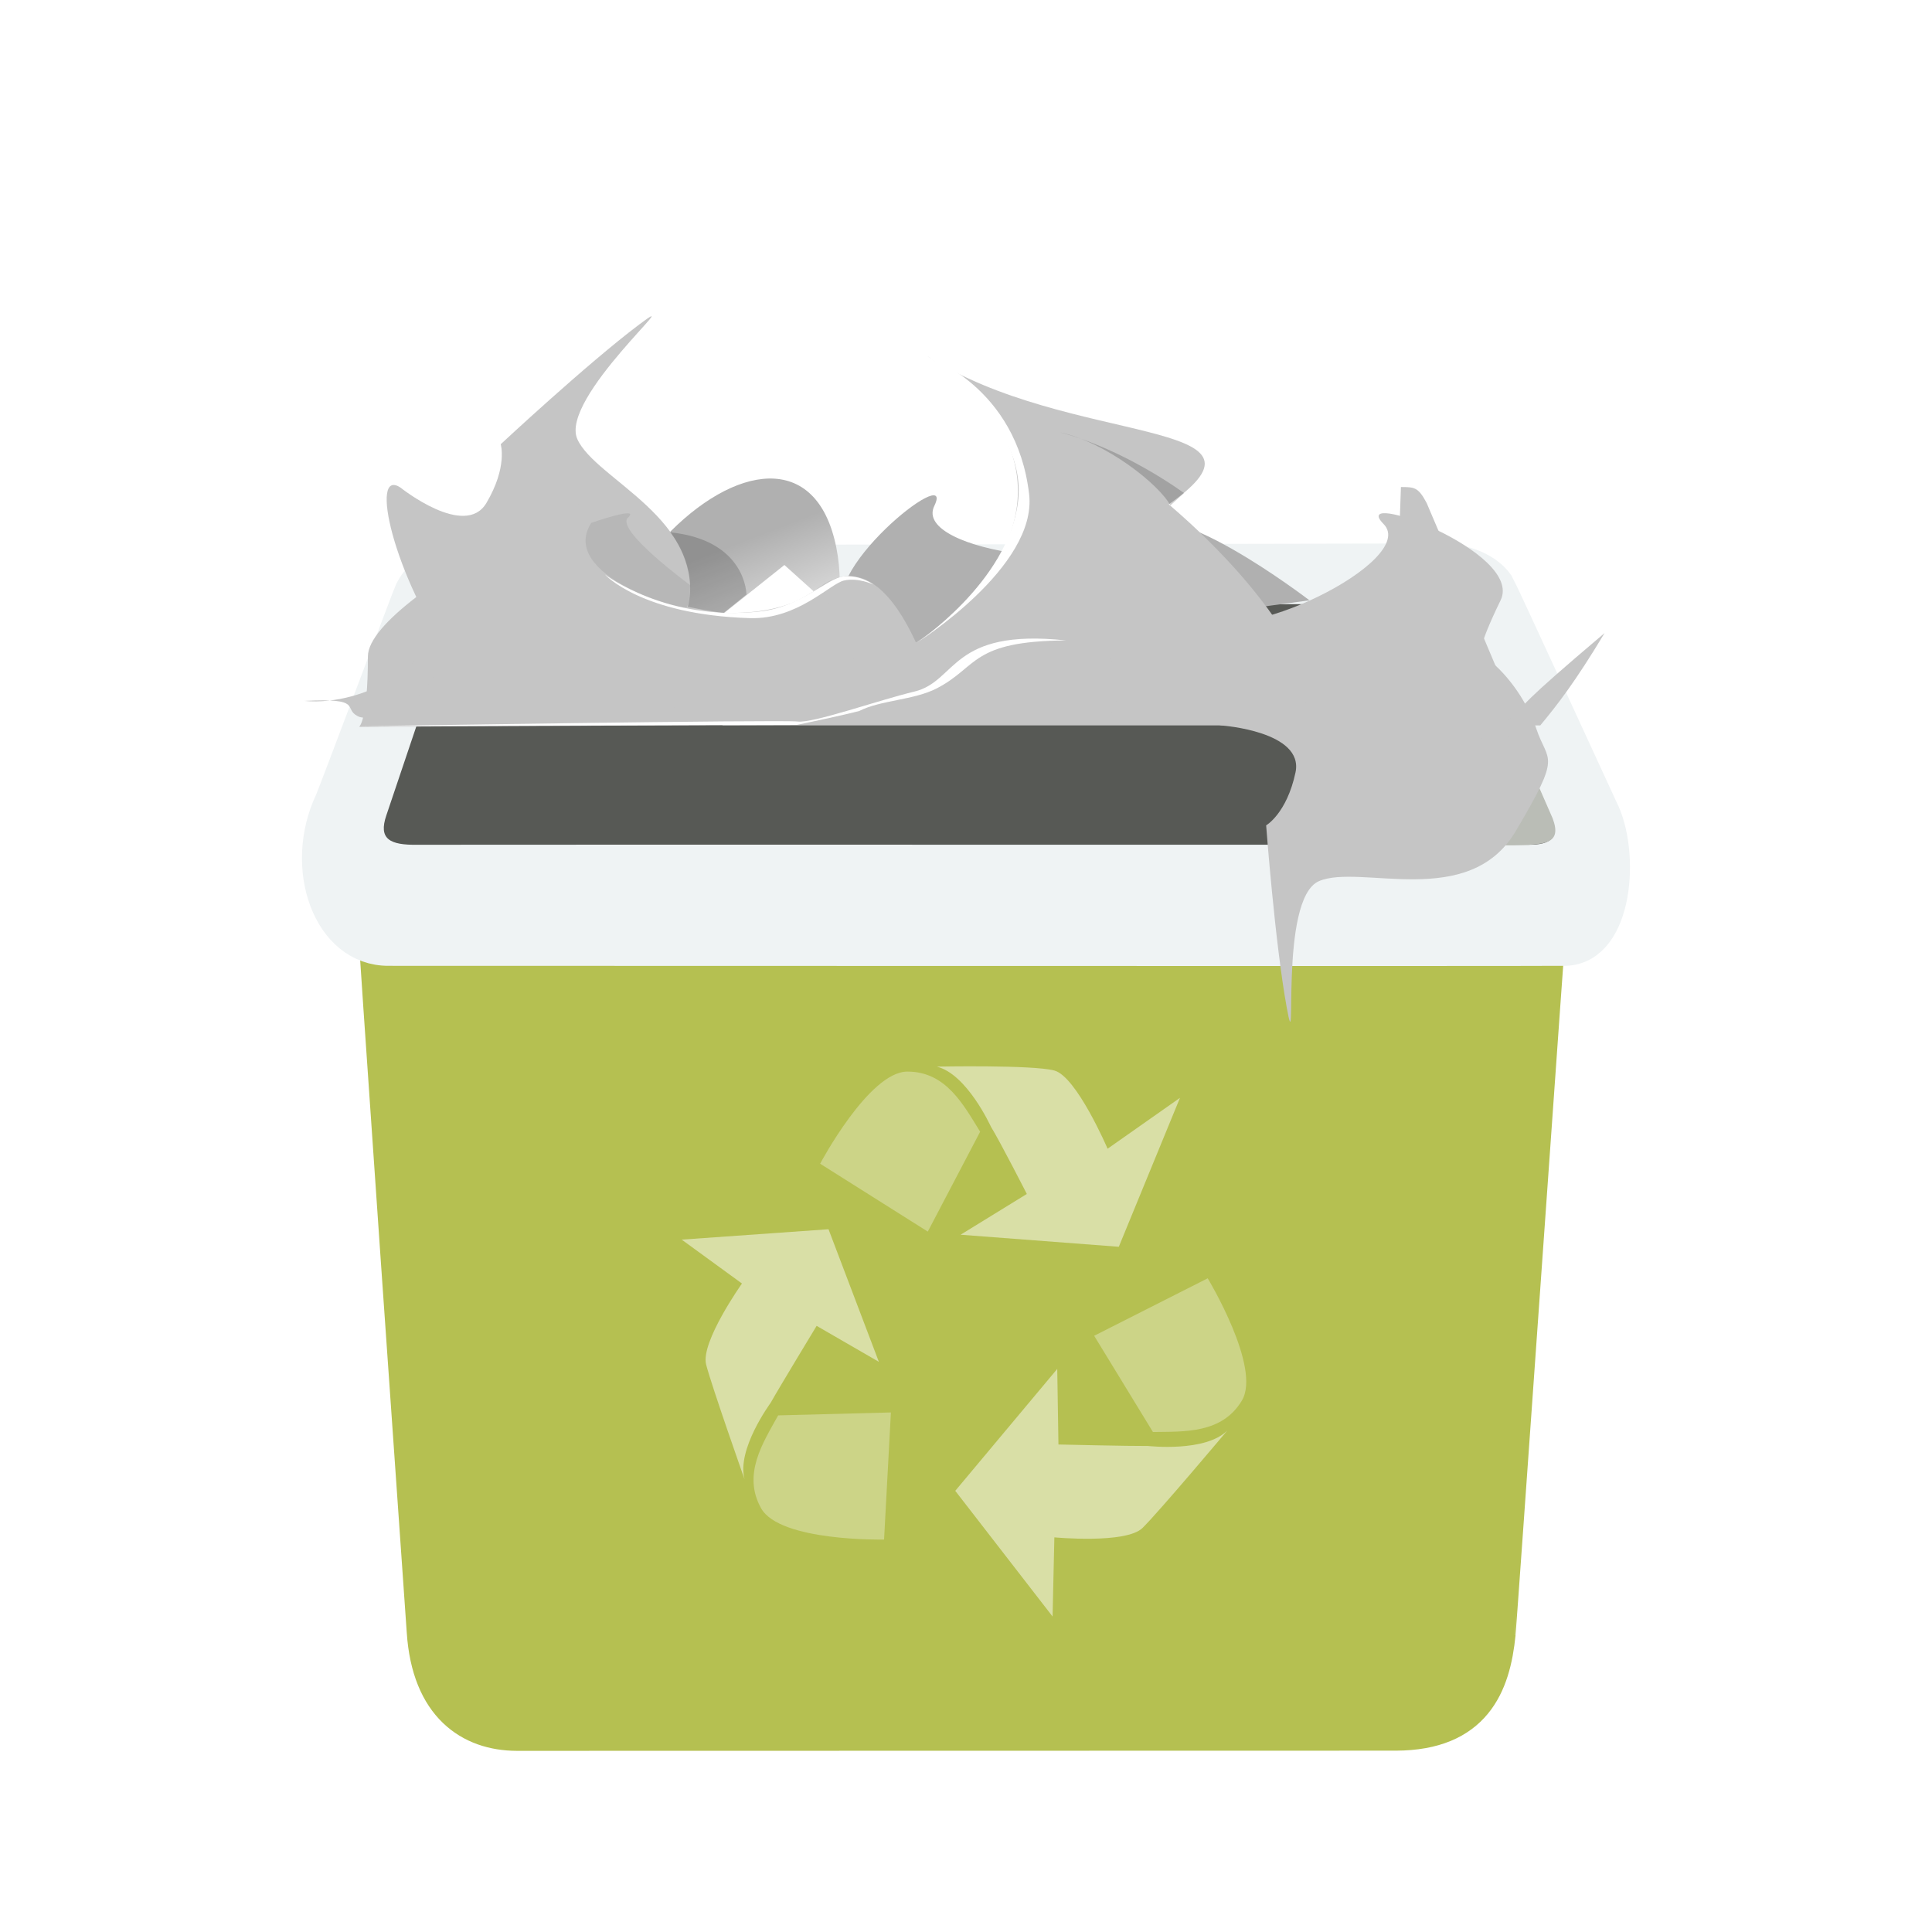 <?xml version="1.0" encoding="UTF-8" standalone="no"?>
<svg
   xmlns:i="&amp;#38;#38;#38;#38;#38;#38;#38;#38;#38;#38;ns_ai;"
   xmlns:dc="http://purl.org/dc/elements/1.1/"
   xmlns:cc="http://creativecommons.org/ns#"
   xmlns:rdf="http://www.w3.org/1999/02/22-rdf-syntax-ns#"
   xmlns:svg="http://www.w3.org/2000/svg"
   xmlns="http://www.w3.org/2000/svg"
   xmlns:xlink="http://www.w3.org/1999/xlink"
   xmlns:sodipodi="http://sodipodi.sourceforge.net/DTD/sodipodi-0.dtd"
   xmlns:inkscape="http://www.inkscape.org/namespaces/inkscape"
   width="32"
   height="32"
   version="1"
   id="svg53"
   sodipodi:docname="user-trash-full.svg"
   inkscape:version="0.92.4 (5da689c313, 2019-01-14)">
  <sodipodi:namedview
     pagecolor="#ffffff"
     bordercolor="#666666"
     borderopacity="1"
     objecttolerance="10"
     gridtolerance="10"
     guidetolerance="10"
     inkscape:pageopacity="0"
     inkscape:pageshadow="2"
     inkscape:window-width="1366"
     inkscape:window-height="689"
     id="namedview55"
     showgrid="false"
     inkscape:zoom="14.75"
     inkscape:cx="0.32522125"
     inkscape:cy="21.690143"
     inkscape:window-x="0"
     inkscape:window-y="0"
     inkscape:window-maximized="1"
     inkscape:current-layer="svg53">
    <inkscape:grid
       type="xygrid"
       id="grid864" />
  </sodipodi:namedview>
  <defs
     id="defs25">
    <filter
       id="filter900"
       color-interpolation-filters="sRGB">
      <feFlood
         flood-color="rgb(0,0,0)"
         flood-opacity=".2"
         result="flood"
         id="feFlood2" />
      <feComposite
         in="flood"
         in2="SourceGraphic"
         operator="in"
         result="composite1"
         id="feComposite4" />
      <feGaussianBlur
         in="composite1"
         result="blur"
         id="feGaussianBlur6" />
      <feOffset
         dx="0"
         dy="1.7"
         result="offset"
         id="feOffset8" />
      <feComposite
         in="SourceGraphic"
         in2="offset"
         result="fbSourceGraphic"
         id="feComposite10" />
      <feColorMatrix
         in="fbSourceGraphic"
         result="fbSourceGraphicAlpha"
         values="0 0 0 -1 0 0 0 0 -1 0 0 0 0 -1 0 0 0 0 1 0"
         id="feColorMatrix12" />
      <feFlood
         flood-color="rgb(255,255,255)"
         flood-opacity=".102"
         in="fbSourceGraphic"
         result="flood"
         id="feFlood14" />
      <feComposite
         in="flood"
         in2="fbSourceGraphic"
         operator="out"
         result="composite1"
         id="feComposite16" />
      <feGaussianBlur
         in="composite1"
         result="blur"
         id="feGaussianBlur18" />
      <feOffset
         dx="0"
         dy="1.7"
         result="offset"
         id="feOffset20" />
      <feComposite
         in="offset"
         in2="fbSourceGraphic"
         operator="atop"
         result="composite2"
         id="feComposite22" />
    </filter>
    <filter
       style="color-interpolation-filters:sRGB;"
       inkscape:label="Drop Shadow"
       id="filter960">
      <feFlood
         flood-opacity="0.2"
         flood-color="rgb(0,0,0)"
         result="flood"
         id="feFlood950" />
      <feComposite
         in="flood"
         in2="SourceGraphic"
         operator="in"
         result="composite1"
         id="feComposite952" />
      <feGaussianBlur
         in="composite1"
         stdDeviation="0"
         result="blur"
         id="feGaussianBlur954" />
      <feOffset
         dx="0"
         dy="1"
         result="offset"
         id="feOffset956" />
      <feComposite
         in="SourceGraphic"
         in2="offset"
         operator="over"
         result="fbSourceGraphic"
         id="feComposite958" />
      <feColorMatrix
         result="fbSourceGraphicAlpha"
         in="fbSourceGraphic"
         values="0 0 0 -1 0 0 0 0 -1 0 0 0 0 -1 0 0 0 0 1 0"
         id="feColorMatrix962" />
      <feFlood
         id="feFlood964"
         flood-opacity="0.102"
         flood-color="rgb(255,255,255)"
         result="flood"
         in="fbSourceGraphic" />
      <feComposite
         in2="fbSourceGraphic"
         id="feComposite966"
         in="flood"
         operator="out"
         result="composite1" />
      <feGaussianBlur
         id="feGaussianBlur968"
         in="composite1"
         stdDeviation="0"
         result="blur" />
      <feOffset
         id="feOffset970"
         dx="0"
         dy="1"
         result="offset" />
      <feComposite
         in2="fbSourceGraphic"
         id="feComposite972"
         in="offset"
         operator="atop"
         result="composite2" />
    </filter>
    <filter
       style="color-interpolation-filters:sRGB"
       inkscape:label="Drop Shadow"
       id="filter1128">
      <feFlood
         flood-opacity="0.2"
         flood-color="rgb(0,0,0)"
         result="flood"
         id="feFlood1118" />
      <feComposite
         in="flood"
         in2="SourceGraphic"
         operator="in"
         result="composite1"
         id="feComposite1120" />
      <feGaussianBlur
         in="composite1"
         stdDeviation="0"
         result="blur"
         id="feGaussianBlur1122" />
      <feOffset
         dx="0"
         dy="1.7"
         result="offset"
         id="feOffset1124" />
      <feComposite
         in="SourceGraphic"
         in2="offset"
         operator="over"
         result="fbSourceGraphic"
         id="feComposite1126" />
      <feColorMatrix
         result="fbSourceGraphicAlpha"
         in="fbSourceGraphic"
         values="0 0 0 -1 0 0 0 0 -1 0 0 0 0 -1 0 0 0 0 1 0"
         id="feColorMatrix1130" />
      <feFlood
         id="feFlood1132"
         flood-opacity="0.102"
         flood-color="rgb(255,255,255)"
         result="flood"
         in="fbSourceGraphic" />
      <feComposite
         in2="fbSourceGraphic"
         id="feComposite1134"
         in="flood"
         operator="out"
         result="composite1" />
      <feGaussianBlur
         id="feGaussianBlur1136"
         in="composite1"
         stdDeviation="0"
         result="blur" />
      <feOffset
         id="feOffset1138"
         dx="0"
         dy="1.7"
         result="offset" />
      <feComposite
         in2="fbSourceGraphic"
         id="feComposite1140"
         in="offset"
         operator="atop"
         result="composite2" />
    </filter>
    <filter
       style="color-interpolation-filters:sRGB"
       inkscape:label="Drop Shadow"
       id="filter1110">
      <feFlood
         flood-opacity="0.2"
         flood-color="rgb(0,0,0)"
         result="flood"
         id="feFlood1088" />
      <feComposite
         in="flood"
         in2="SourceGraphic"
         operator="in"
         result="composite1"
         id="feComposite1090" />
      <feGaussianBlur
         in="composite1"
         stdDeviation="0"
         result="blur"
         id="feGaussianBlur1092" />
      <feOffset
         dx="0"
         dy="1.7"
         result="offset"
         id="feOffset1094" />
      <feComposite
         in="SourceGraphic"
         in2="offset"
         operator="over"
         result="fbSourceGraphic"
         id="feComposite1096" />
      <feColorMatrix
         result="fbSourceGraphicAlpha"
         in="fbSourceGraphic"
         values="0 0 0 -1 0 0 0 0 -1 0 0 0 0 -1 0 0 0 0 1 0"
         id="feColorMatrix1098" />
      <feFlood
         id="feFlood1100"
         flood-opacity="0.102"
         flood-color="rgb(255,255,255)"
         result="flood"
         in="fbSourceGraphic" />
      <feComposite
         in2="fbSourceGraphic"
         id="feComposite1102"
         in="flood"
         operator="out"
         result="composite1" />
      <feGaussianBlur
         id="feGaussianBlur1104"
         in="composite1"
         stdDeviation="0"
         result="blur" />
      <feOffset
         id="feOffset1106"
         dx="0"
         dy="1.7"
         result="offset" />
      <feComposite
         in2="fbSourceGraphic"
         id="feComposite1108"
         in="offset"
         operator="atop"
         result="composite2" />
    </filter>
    <linearGradient
       id="linearGradient508">
      <stop
         id="stop509"
         offset="0"
         style="stop-color:#b0b0b0;stop-opacity:1;" />
      <stop
         id="stop510"
         offset="1"
         style="stop-color:#b0b0b0;stop-opacity:1;" />
    </linearGradient>
    <filter
       style="color-interpolation-filters:sRGB"
       inkscape:label="Drop Shadow"
       id="filter1138">
      <feFlood
         flood-opacity="0.2"
         flood-color="rgb(0,0,0)"
         result="flood"
         id="feFlood1116" />
      <feComposite
         in="flood"
         in2="SourceGraphic"
         operator="in"
         result="composite1"
         id="feComposite1118" />
      <feGaussianBlur
         in="composite1"
         stdDeviation="0"
         result="blur"
         id="feGaussianBlur1120" />
      <feOffset
         dx="0"
         dy="1.7"
         result="offset"
         id="feOffset1122" />
      <feComposite
         in="SourceGraphic"
         in2="offset"
         operator="over"
         result="fbSourceGraphic"
         id="feComposite1124" />
      <feColorMatrix
         result="fbSourceGraphicAlpha"
         in="fbSourceGraphic"
         values="0 0 0 -1 0 0 0 0 -1 0 0 0 0 -1 0 0 0 0 1 0"
         id="feColorMatrix1126" />
      <feFlood
         id="feFlood1128"
         flood-opacity="0.102"
         flood-color="rgb(255,255,255)"
         result="flood"
         in="fbSourceGraphic" />
      <feComposite
         in2="fbSourceGraphic"
         id="feComposite1130"
         in="flood"
         operator="out"
         result="composite1" />
      <feGaussianBlur
         id="feGaussianBlur1132"
         in="composite1"
         stdDeviation="0"
         result="blur" />
      <feOffset
         id="feOffset1134"
         dx="0"
         dy="1.7"
         result="offset" />
      <feComposite
         in2="fbSourceGraphic"
         id="feComposite1136"
         in="offset"
         operator="atop"
         result="composite2" />
    </filter>
    <linearGradient
       id="linearGradient177">
      <stop
         id="stop178"
         offset="0"
         style="stop-color:#ffffff;stop-opacity:1;" />
      <stop
         id="stop179"
         offset="1"
         style="stop-color:#b0b0b0;stop-opacity:1;" />
    </linearGradient>
    <filter
       style="color-interpolation-filters:sRGB"
       inkscape:label="Drop Shadow"
       id="filter1166">
      <feFlood
         flood-opacity="0.2"
         flood-color="rgb(0,0,0)"
         result="flood"
         id="feFlood1144" />
      <feComposite
         in="flood"
         in2="SourceGraphic"
         operator="in"
         result="composite1"
         id="feComposite1146" />
      <feGaussianBlur
         in="composite1"
         stdDeviation="0"
         result="blur"
         id="feGaussianBlur1148" />
      <feOffset
         dx="0"
         dy="1.7"
         result="offset"
         id="feOffset1150" />
      <feComposite
         in="SourceGraphic"
         in2="offset"
         operator="over"
         result="fbSourceGraphic"
         id="feComposite1152" />
      <feColorMatrix
         result="fbSourceGraphicAlpha"
         in="fbSourceGraphic"
         values="0 0 0 -1 0 0 0 0 -1 0 0 0 0 -1 0 0 0 0 1 0"
         id="feColorMatrix1154" />
      <feFlood
         id="feFlood1156"
         flood-opacity="0.102"
         flood-color="rgb(255,255,255)"
         result="flood"
         in="fbSourceGraphic" />
      <feComposite
         in2="fbSourceGraphic"
         id="feComposite1158"
         in="flood"
         operator="out"
         result="composite1" />
      <feGaussianBlur
         id="feGaussianBlur1160"
         in="composite1"
         stdDeviation="0"
         result="blur" />
      <feOffset
         id="feOffset1162"
         dx="0"
         dy="1.7"
         result="offset" />
      <feComposite
         in2="fbSourceGraphic"
         id="feComposite1164"
         in="offset"
         operator="atop"
         result="composite2" />
    </filter>
    <filter
       style="color-interpolation-filters:sRGB"
       inkscape:label="Drop Shadow"
       id="filter1190">
      <feFlood
         flood-opacity="0.2"
         flood-color="rgb(0,0,0)"
         result="flood"
         id="feFlood1168" />
      <feComposite
         in="flood"
         in2="SourceGraphic"
         operator="in"
         result="composite1"
         id="feComposite1170" />
      <feGaussianBlur
         in="composite1"
         stdDeviation="0"
         result="blur"
         id="feGaussianBlur1172" />
      <feOffset
         dx="0"
         dy="1.7"
         result="offset"
         id="feOffset1174" />
      <feComposite
         in="SourceGraphic"
         in2="offset"
         operator="over"
         result="fbSourceGraphic"
         id="feComposite1176" />
      <feColorMatrix
         result="fbSourceGraphicAlpha"
         in="fbSourceGraphic"
         values="0 0 0 -1 0 0 0 0 -1 0 0 0 0 -1 0 0 0 0 1 0"
         id="feColorMatrix1178" />
      <feFlood
         id="feFlood1180"
         flood-opacity="0.102"
         flood-color="rgb(255,255,255)"
         result="flood"
         in="fbSourceGraphic" />
      <feComposite
         in2="fbSourceGraphic"
         id="feComposite1182"
         in="flood"
         operator="out"
         result="composite1" />
      <feGaussianBlur
         id="feGaussianBlur1184"
         in="composite1"
         stdDeviation="0"
         result="blur" />
      <feOffset
         id="feOffset1186"
         dx="0"
         dy="1.7"
         result="offset" />
      <feComposite
         in2="fbSourceGraphic"
         id="feComposite1188"
         in="offset"
         operator="atop"
         result="composite2" />
    </filter>
    <filter
       style="color-interpolation-filters:sRGB"
       inkscape:label="Drop Shadow"
       id="filter1214">
      <feFlood
         flood-opacity="0.2"
         flood-color="rgb(0,0,0)"
         result="flood"
         id="feFlood1192" />
      <feComposite
         in="flood"
         in2="SourceGraphic"
         operator="in"
         result="composite1"
         id="feComposite1194" />
      <feGaussianBlur
         in="composite1"
         stdDeviation="0"
         result="blur"
         id="feGaussianBlur1196" />
      <feOffset
         dx="0"
         dy="1.7"
         result="offset"
         id="feOffset1198" />
      <feComposite
         in="SourceGraphic"
         in2="offset"
         operator="over"
         result="fbSourceGraphic"
         id="feComposite1200" />
      <feColorMatrix
         result="fbSourceGraphicAlpha"
         in="fbSourceGraphic"
         values="0 0 0 -1 0 0 0 0 -1 0 0 0 0 -1 0 0 0 0 1 0"
         id="feColorMatrix1202" />
      <feFlood
         id="feFlood1204"
         flood-opacity="0.102"
         flood-color="rgb(255,255,255)"
         result="flood"
         in="fbSourceGraphic" />
      <feComposite
         in2="fbSourceGraphic"
         id="feComposite1206"
         in="flood"
         operator="out"
         result="composite1" />
      <feGaussianBlur
         id="feGaussianBlur1208"
         in="composite1"
         stdDeviation="0"
         result="blur" />
      <feOffset
         id="feOffset1210"
         dx="0"
         dy="1.7"
         result="offset" />
      <feComposite
         in2="fbSourceGraphic"
         id="feComposite1212"
         in="offset"
         operator="atop"
         result="composite2" />
    </filter>
    <filter
       style="color-interpolation-filters:sRGB"
       inkscape:label="Drop Shadow"
       id="filter1238">
      <feFlood
         flood-opacity="0.2"
         flood-color="rgb(0,0,0)"
         result="flood"
         id="feFlood1216" />
      <feComposite
         in="flood"
         in2="SourceGraphic"
         operator="in"
         result="composite1"
         id="feComposite1218" />
      <feGaussianBlur
         in="composite1"
         stdDeviation="0"
         result="blur"
         id="feGaussianBlur1220" />
      <feOffset
         dx="0"
         dy="1.7"
         result="offset"
         id="feOffset1222" />
      <feComposite
         in="SourceGraphic"
         in2="offset"
         operator="over"
         result="fbSourceGraphic"
         id="feComposite1224" />
      <feColorMatrix
         result="fbSourceGraphicAlpha"
         in="fbSourceGraphic"
         values="0 0 0 -1 0 0 0 0 -1 0 0 0 0 -1 0 0 0 0 1 0"
         id="feColorMatrix1226" />
      <feFlood
         id="feFlood1228"
         flood-opacity="0.102"
         flood-color="rgb(255,255,255)"
         result="flood"
         in="fbSourceGraphic" />
      <feComposite
         in2="fbSourceGraphic"
         id="feComposite1230"
         in="flood"
         operator="out"
         result="composite1" />
      <feGaussianBlur
         id="feGaussianBlur1232"
         in="composite1"
         stdDeviation="0"
         result="blur" />
      <feOffset
         id="feOffset1234"
         dx="0"
         dy="1.7"
         result="offset" />
      <feComposite
         in2="fbSourceGraphic"
         id="feComposite1236"
         in="offset"
         operator="atop"
         result="composite2" />
    </filter>
    <filter
       style="color-interpolation-filters:sRGB"
       inkscape:label="Drop Shadow"
       id="filter1262">
      <feFlood
         flood-opacity="0.2"
         flood-color="rgb(0,0,0)"
         result="flood"
         id="feFlood1240" />
      <feComposite
         in="flood"
         in2="SourceGraphic"
         operator="in"
         result="composite1"
         id="feComposite1242" />
      <feGaussianBlur
         in="composite1"
         stdDeviation="0"
         result="blur"
         id="feGaussianBlur1244" />
      <feOffset
         dx="0"
         dy="1.7"
         result="offset"
         id="feOffset1246" />
      <feComposite
         in="SourceGraphic"
         in2="offset"
         operator="over"
         result="fbSourceGraphic"
         id="feComposite1248" />
      <feColorMatrix
         result="fbSourceGraphicAlpha"
         in="fbSourceGraphic"
         values="0 0 0 -1 0 0 0 0 -1 0 0 0 0 -1 0 0 0 0 1 0"
         id="feColorMatrix1250" />
      <feFlood
         id="feFlood1252"
         flood-opacity="0.102"
         flood-color="rgb(255,255,255)"
         result="flood"
         in="fbSourceGraphic" />
      <feComposite
         in2="fbSourceGraphic"
         id="feComposite1254"
         in="flood"
         operator="out"
         result="composite1" />
      <feGaussianBlur
         id="feGaussianBlur1256"
         in="composite1"
         stdDeviation="0"
         result="blur" />
      <feOffset
         id="feOffset1258"
         dx="0"
         dy="1.7"
         result="offset" />
      <feComposite
         in2="fbSourceGraphic"
         id="feComposite1260"
         in="offset"
         operator="atop"
         result="composite2" />
    </filter>
    <filter
       style="color-interpolation-filters:sRGB"
       inkscape:label="Drop Shadow"
       id="filter1286">
      <feFlood
         flood-opacity="0.2"
         flood-color="rgb(0,0,0)"
         result="flood"
         id="feFlood1264" />
      <feComposite
         in="flood"
         in2="SourceGraphic"
         operator="in"
         result="composite1"
         id="feComposite1266" />
      <feGaussianBlur
         in="composite1"
         stdDeviation="0"
         result="blur"
         id="feGaussianBlur1268" />
      <feOffset
         dx="0"
         dy="1.7"
         result="offset"
         id="feOffset1270" />
      <feComposite
         in="SourceGraphic"
         in2="offset"
         operator="over"
         result="fbSourceGraphic"
         id="feComposite1272" />
      <feColorMatrix
         result="fbSourceGraphicAlpha"
         in="fbSourceGraphic"
         values="0 0 0 -1 0 0 0 0 -1 0 0 0 0 -1 0 0 0 0 1 0"
         id="feColorMatrix1274" />
      <feFlood
         id="feFlood1276"
         flood-opacity="0.102"
         flood-color="rgb(255,255,255)"
         result="flood"
         in="fbSourceGraphic" />
      <feComposite
         in2="fbSourceGraphic"
         id="feComposite1278"
         in="flood"
         operator="out"
         result="composite1" />
      <feGaussianBlur
         id="feGaussianBlur1280"
         in="composite1"
         stdDeviation="0"
         result="blur" />
      <feOffset
         id="feOffset1282"
         dx="0"
         dy="1.7"
         result="offset" />
      <feComposite
         in2="fbSourceGraphic"
         id="feComposite1284"
         in="offset"
         operator="atop"
         result="composite2" />
    </filter>
    <filter
       style="color-interpolation-filters:sRGB"
       inkscape:label="Drop Shadow"
       id="filter1310">
      <feFlood
         flood-opacity="0.2"
         flood-color="rgb(0,0,0)"
         result="flood"
         id="feFlood1288" />
      <feComposite
         in="flood"
         in2="SourceGraphic"
         operator="in"
         result="composite1"
         id="feComposite1290" />
      <feGaussianBlur
         in="composite1"
         stdDeviation="0"
         result="blur"
         id="feGaussianBlur1292" />
      <feOffset
         dx="0"
         dy="1.7"
         result="offset"
         id="feOffset1294" />
      <feComposite
         in="SourceGraphic"
         in2="offset"
         operator="over"
         result="fbSourceGraphic"
         id="feComposite1296" />
      <feColorMatrix
         result="fbSourceGraphicAlpha"
         in="fbSourceGraphic"
         values="0 0 0 -1 0 0 0 0 -1 0 0 0 0 -1 0 0 0 0 1 0"
         id="feColorMatrix1298" />
      <feFlood
         id="feFlood1300"
         flood-opacity="0.102"
         flood-color="rgb(255,255,255)"
         result="flood"
         in="fbSourceGraphic" />
      <feComposite
         in2="fbSourceGraphic"
         id="feComposite1302"
         in="flood"
         operator="out"
         result="composite1" />
      <feGaussianBlur
         id="feGaussianBlur1304"
         in="composite1"
         stdDeviation="0"
         result="blur" />
      <feOffset
         id="feOffset1306"
         dx="0"
         dy="1.7"
         result="offset" />
      <feComposite
         in2="fbSourceGraphic"
         id="feComposite1308"
         in="offset"
         operator="atop"
         result="composite2" />
    </filter>
    <filter
       style="color-interpolation-filters:sRGB"
       inkscape:label="Drop Shadow"
       id="filter1334">
      <feFlood
         flood-opacity="0.2"
         flood-color="rgb(0,0,0)"
         result="flood"
         id="feFlood1312" />
      <feComposite
         in="flood"
         in2="SourceGraphic"
         operator="in"
         result="composite1"
         id="feComposite1314" />
      <feGaussianBlur
         in="composite1"
         stdDeviation="0"
         result="blur"
         id="feGaussianBlur1316" />
      <feOffset
         dx="0"
         dy="1.7"
         result="offset"
         id="feOffset1318" />
      <feComposite
         in="SourceGraphic"
         in2="offset"
         operator="over"
         result="fbSourceGraphic"
         id="feComposite1320" />
      <feColorMatrix
         result="fbSourceGraphicAlpha"
         in="fbSourceGraphic"
         values="0 0 0 -1 0 0 0 0 -1 0 0 0 0 -1 0 0 0 0 1 0"
         id="feColorMatrix1322" />
      <feFlood
         id="feFlood1324"
         flood-opacity="0.102"
         flood-color="rgb(255,255,255)"
         result="flood"
         in="fbSourceGraphic" />
      <feComposite
         in2="fbSourceGraphic"
         id="feComposite1326"
         in="flood"
         operator="out"
         result="composite1" />
      <feGaussianBlur
         id="feGaussianBlur1328"
         in="composite1"
         stdDeviation="0"
         result="blur" />
      <feOffset
         id="feOffset1330"
         dx="0"
         dy="1.7"
         result="offset" />
      <feComposite
         in2="fbSourceGraphic"
         id="feComposite1332"
         in="offset"
         operator="atop"
         result="composite2" />
    </filter>
    <filter
       style="color-interpolation-filters:sRGB"
       inkscape:label="Drop Shadow"
       id="filter1358">
      <feFlood
         flood-opacity="0.2"
         flood-color="rgb(0,0,0)"
         result="flood"
         id="feFlood1336" />
      <feComposite
         in="flood"
         in2="SourceGraphic"
         operator="in"
         result="composite1"
         id="feComposite1338" />
      <feGaussianBlur
         in="composite1"
         stdDeviation="0"
         result="blur"
         id="feGaussianBlur1340" />
      <feOffset
         dx="0"
         dy="1.7"
         result="offset"
         id="feOffset1342" />
      <feComposite
         in="SourceGraphic"
         in2="offset"
         operator="over"
         result="fbSourceGraphic"
         id="feComposite1344" />
      <feColorMatrix
         result="fbSourceGraphicAlpha"
         in="fbSourceGraphic"
         values="0 0 0 -1 0 0 0 0 -1 0 0 0 0 -1 0 0 0 0 1 0"
         id="feColorMatrix1346" />
      <feFlood
         id="feFlood1348"
         flood-opacity="0.102"
         flood-color="rgb(255,255,255)"
         result="flood"
         in="fbSourceGraphic" />
      <feComposite
         in2="fbSourceGraphic"
         id="feComposite1350"
         in="flood"
         operator="out"
         result="composite1" />
      <feGaussianBlur
         id="feGaussianBlur1352"
         in="composite1"
         stdDeviation="0"
         result="blur" />
      <feOffset
         id="feOffset1354"
         dx="0"
         dy="1.7"
         result="offset" />
      <feComposite
         in2="fbSourceGraphic"
         id="feComposite1356"
         in="offset"
         operator="atop"
         result="composite2" />
    </filter>
    <filter
       style="color-interpolation-filters:sRGB"
       inkscape:label="Drop Shadow"
       id="filter1382">
      <feFlood
         flood-opacity="0.2"
         flood-color="rgb(0,0,0)"
         result="flood"
         id="feFlood1360" />
      <feComposite
         in="flood"
         in2="SourceGraphic"
         operator="in"
         result="composite1"
         id="feComposite1362" />
      <feGaussianBlur
         in="composite1"
         stdDeviation="0"
         result="blur"
         id="feGaussianBlur1364" />
      <feOffset
         dx="0"
         dy="1.7"
         result="offset"
         id="feOffset1366" />
      <feComposite
         in="SourceGraphic"
         in2="offset"
         operator="over"
         result="fbSourceGraphic"
         id="feComposite1368" />
      <feColorMatrix
         result="fbSourceGraphicAlpha"
         in="fbSourceGraphic"
         values="0 0 0 -1 0 0 0 0 -1 0 0 0 0 -1 0 0 0 0 1 0"
         id="feColorMatrix1370" />
      <feFlood
         id="feFlood1372"
         flood-opacity="0.102"
         flood-color="rgb(255,255,255)"
         result="flood"
         in="fbSourceGraphic" />
      <feComposite
         in2="fbSourceGraphic"
         id="feComposite1374"
         in="flood"
         operator="out"
         result="composite1" />
      <feGaussianBlur
         id="feGaussianBlur1376"
         in="composite1"
         stdDeviation="0"
         result="blur" />
      <feOffset
         id="feOffset1378"
         dx="0"
         dy="1.7"
         result="offset" />
      <feComposite
         in2="fbSourceGraphic"
         id="feComposite1380"
         in="offset"
         operator="atop"
         result="composite2" />
    </filter>
    <filter
       style="color-interpolation-filters:sRGB"
       inkscape:label="Drop Shadow"
       id="filter1406">
      <feFlood
         flood-opacity="0.2"
         flood-color="rgb(0,0,0)"
         result="flood"
         id="feFlood1384" />
      <feComposite
         in="flood"
         in2="SourceGraphic"
         operator="in"
         result="composite1"
         id="feComposite1386" />
      <feGaussianBlur
         in="composite1"
         stdDeviation="0"
         result="blur"
         id="feGaussianBlur1388" />
      <feOffset
         dx="0"
         dy="1.7"
         result="offset"
         id="feOffset1390" />
      <feComposite
         in="SourceGraphic"
         in2="offset"
         operator="over"
         result="fbSourceGraphic"
         id="feComposite1392" />
      <feColorMatrix
         result="fbSourceGraphicAlpha"
         in="fbSourceGraphic"
         values="0 0 0 -1 0 0 0 0 -1 0 0 0 0 -1 0 0 0 0 1 0"
         id="feColorMatrix1394" />
      <feFlood
         id="feFlood1396"
         flood-opacity="0.102"
         flood-color="rgb(255,255,255)"
         result="flood"
         in="fbSourceGraphic" />
      <feComposite
         in2="fbSourceGraphic"
         id="feComposite1398"
         in="flood"
         operator="out"
         result="composite1" />
      <feGaussianBlur
         id="feGaussianBlur1400"
         in="composite1"
         stdDeviation="0"
         result="blur" />
      <feOffset
         id="feOffset1402"
         dx="0"
         dy="1.7"
         result="offset" />
      <feComposite
         in2="fbSourceGraphic"
         id="feComposite1404"
         in="offset"
         operator="atop"
         result="composite2" />
    </filter>
    <filter
       style="color-interpolation-filters:sRGB"
       inkscape:label="Drop Shadow"
       id="filter1430">
      <feFlood
         flood-opacity="0.2"
         flood-color="rgb(0,0,0)"
         result="flood"
         id="feFlood1408" />
      <feComposite
         in="flood"
         in2="SourceGraphic"
         operator="in"
         result="composite1"
         id="feComposite1410" />
      <feGaussianBlur
         in="composite1"
         stdDeviation="0"
         result="blur"
         id="feGaussianBlur1412" />
      <feOffset
         dx="0"
         dy="1.7"
         result="offset"
         id="feOffset1414" />
      <feComposite
         in="SourceGraphic"
         in2="offset"
         operator="over"
         result="fbSourceGraphic"
         id="feComposite1416" />
      <feColorMatrix
         result="fbSourceGraphicAlpha"
         in="fbSourceGraphic"
         values="0 0 0 -1 0 0 0 0 -1 0 0 0 0 -1 0 0 0 0 1 0"
         id="feColorMatrix1418" />
      <feFlood
         id="feFlood1420"
         flood-opacity="0.102"
         flood-color="rgb(255,255,255)"
         result="flood"
         in="fbSourceGraphic" />
      <feComposite
         in2="fbSourceGraphic"
         id="feComposite1422"
         in="flood"
         operator="out"
         result="composite1" />
      <feGaussianBlur
         id="feGaussianBlur1424"
         in="composite1"
         stdDeviation="0"
         result="blur" />
      <feOffset
         id="feOffset1426"
         dx="0"
         dy="1.7"
         result="offset" />
      <feComposite
         in2="fbSourceGraphic"
         id="feComposite1428"
         in="offset"
         operator="atop"
         result="composite2" />
    </filter>
    <filter
       style="color-interpolation-filters:sRGB"
       inkscape:label="Drop Shadow"
       id="filter1454">
      <feFlood
         flood-opacity="0.2"
         flood-color="rgb(0,0,0)"
         result="flood"
         id="feFlood1432" />
      <feComposite
         in="flood"
         in2="SourceGraphic"
         operator="in"
         result="composite1"
         id="feComposite1434" />
      <feGaussianBlur
         in="composite1"
         stdDeviation="0"
         result="blur"
         id="feGaussianBlur1436" />
      <feOffset
         dx="0"
         dy="1.7"
         result="offset"
         id="feOffset1438" />
      <feComposite
         in="SourceGraphic"
         in2="offset"
         operator="over"
         result="fbSourceGraphic"
         id="feComposite1440" />
      <feColorMatrix
         result="fbSourceGraphicAlpha"
         in="fbSourceGraphic"
         values="0 0 0 -1 0 0 0 0 -1 0 0 0 0 -1 0 0 0 0 1 0"
         id="feColorMatrix1442" />
      <feFlood
         id="feFlood1444"
         flood-opacity="0.102"
         flood-color="rgb(255,255,255)"
         result="flood"
         in="fbSourceGraphic" />
      <feComposite
         in2="fbSourceGraphic"
         id="feComposite1446"
         in="flood"
         operator="out"
         result="composite1" />
      <feGaussianBlur
         id="feGaussianBlur1448"
         in="composite1"
         stdDeviation="0"
         result="blur" />
      <feOffset
         id="feOffset1450"
         dx="0"
         dy="1.7"
         result="offset" />
      <feComposite
         in2="fbSourceGraphic"
         id="feComposite1452"
         in="offset"
         operator="atop"
         result="composite2" />
    </filter>
    <filter
       style="color-interpolation-filters:sRGB"
       inkscape:label="Drop Shadow"
       id="filter1478">
      <feFlood
         flood-opacity="0.2"
         flood-color="rgb(0,0,0)"
         result="flood"
         id="feFlood1456" />
      <feComposite
         in="flood"
         in2="SourceGraphic"
         operator="in"
         result="composite1"
         id="feComposite1458" />
      <feGaussianBlur
         in="composite1"
         stdDeviation="0"
         result="blur"
         id="feGaussianBlur1460" />
      <feOffset
         dx="0"
         dy="1.7"
         result="offset"
         id="feOffset1462" />
      <feComposite
         in="SourceGraphic"
         in2="offset"
         operator="over"
         result="fbSourceGraphic"
         id="feComposite1464" />
      <feColorMatrix
         result="fbSourceGraphicAlpha"
         in="fbSourceGraphic"
         values="0 0 0 -1 0 0 0 0 -1 0 0 0 0 -1 0 0 0 0 1 0"
         id="feColorMatrix1466" />
      <feFlood
         id="feFlood1468"
         flood-opacity="0.102"
         flood-color="rgb(255,255,255)"
         result="flood"
         in="fbSourceGraphic" />
      <feComposite
         in2="fbSourceGraphic"
         id="feComposite1470"
         in="flood"
         operator="out"
         result="composite1" />
      <feGaussianBlur
         id="feGaussianBlur1472"
         in="composite1"
         stdDeviation="0"
         result="blur" />
      <feOffset
         id="feOffset1474"
         dx="0"
         dy="1.7"
         result="offset" />
      <feComposite
         in2="fbSourceGraphic"
         id="feComposite1476"
         in="offset"
         operator="atop"
         result="composite2" />
    </filter>
    <linearGradient
       inkscape:collect="always"
       xlink:href="#linearGradient508"
       id="linearGradient1114"
       gradientUnits="userSpaceOnUse"
       gradientTransform="matrix(1.027,-0.135,0.528,0.536,7.006,4.278)"
       x1="9.963"
       y1="8.725"
       x2="20.136"
       y2="14.745" />
    <linearGradient
       inkscape:collect="always"
       xlink:href="#linearGradient177"
       id="linearGradient1116"
       gradientUnits="userSpaceOnUse"
       gradientTransform="matrix(1.4,0,0,0.904,-3.976,-0.357)"
       x1="16.552"
       y1="14.036"
       x2="13.763"
       y2="9.362" />
  </defs>
  <g
     id="g948"
     style="filter:url(#filter960)">
    <path
       id="path866"
       d="m 6.199,12.772 c -0.021,-0.017 0.841,12.246 0.841,12.25 0.081,1.225 0.76,1.672 1.52,1.674 0.027,6.2e-5 14.259,-0.002 14.562,-0.003 1.28,-0.005 1.594,-0.785 1.678,-1.637 0.007,-0.017 0.869,-12.268 0.875,-12.285 H 6.199 Z"
       inkscape:connector-curvature="0"
       style="fill:#b5c051;fill-rule:evenodd;stroke:#b5c051;stroke-width:0.607" />
    <path
       id="path868"
       d="M 7.993,7.33 C 7.486,7.332 7.061,7.343 6.83,7.807 6.79,7.888 5.565,11.165 5.506,11.29 c -0.504,1.07 -0.039,2.417 0.935,2.408 0.185,-0.002 19.191,0.008 19.486,0 0.829,-0.023 0.935,-1.584 0.578,-2.285 C 26.484,11.373 24.828,7.763 24.786,7.699 24.59,7.413 24.153,7.288 23.828,7.3 23.764,7.302 8.056,7.33 7.993,7.33 Z"
       inkscape:connector-curvature="0"
       style="fill:#eff3f4;fill-rule:evenodd;stroke:#eff3f4;stroke-width:0.598" />
    <g
       id="g933">
      <path
         style="color:#000000;display:block;fill:#2e3436;fill-rule:evenodd;stroke-width:0.478"
         inkscape:connector-curvature="0"
         d="M 7.825,8.026 C 7.644,8.039 7.558,8.091 7.482,8.321 7.458,8.396 6.457,11.372 6.418,11.488 c -0.134,0.393 0.044,0.499 0.507,0.491 0.008,-1.38e-4 0.949,1.14e-4 1.038,0 z"
         display="block"
         id="path872" />
      <path
         style="color:#000000;display:block;fill:#575955;fill-rule:evenodd;stroke-width:0.477"
         inkscape:connector-curvature="0"
         d="M 8.082,8.042 C 7.603,8.036 7.572,8.018 7.464,8.345 7.439,8.421 6.438,11.39 6.399,11.505 c -0.134,0.392 0.055,0.495 0.519,0.487 0.164,-0.003 18.14,0 18.402,0 0.371,0 0.481,-0.118 0.397,-0.396 C 25.682,11.483 24.288,8.313 24.25,8.256 24.077,8.004 24.107,8.005 23.805,8.001 23.748,8.001 8.138,8.043 8.082,8.042 Z"
         display="block"
         id="path870" />
      <path
         style="color:#000000;display:block;fill:#babdb6;fill-rule:evenodd;stroke-width:0.477"
         inkscape:connector-curvature="0"
         d="m 23.847,8 c 0.219,0.002 0.283,-0.002 0.423,0.253 0.019,0.035 1.396,3.184 1.446,3.3 0.168,0.444 -0.152,0.435 -0.66,0.448 -0.096,-1.37e-4 -1.238,-0.01 -1.35,-0.01 z"
         display="block"
         id="path874" />
    </g>
    <g
       transform="matrix(0.486,0,0,0.486,4.348,5.134)"
       id="g888"
       style="fill:#ffffff;fill-rule:evenodd">
      <path
         id="path876"
         d="m 23.791,27.401 5.392,0.411 2.085,-5.076 -2.467,1.734 c 0,0 -1.058,-2.467 -1.818,-2.666 -0.76,-0.198 -4.004,-0.132 -4.004,-0.132 1.032,0.255 1.834,2.028 1.846,2.048 0.322,0.525 1.223,2.292 1.223,2.292 z"
         inkscape:connector-curvature="0"
         style="fill-opacity:0.488" />
      <path
         id="path878"
         d="m 24.458,23.89 -1.785,3.405 -3.669,-2.314 c 0,0 1.664,-3.14 2.975,-3.14 1.322,0 1.913,1.14 2.479,2.05 z"
         inkscape:connector-curvature="0"
         style="color:#000000;fill-opacity:0.31" />
      <path
         id="path880"
         d="m 27.085,31.974 -3.476,4.155 3.317,4.284 0.061,-2.698 c 0,0 2.443,0.231 3.004,-0.32 0.561,-0.55 2.894,-3.325 2.894,-3.325 -0.749,0.754 -2.682,0.531 -2.705,0.531 -0.616,0.006 -3.054,-0.051 -3.054,-0.051 z"
         inkscape:connector-curvature="0"
         style="fill-opacity:0.488" />
      <path
         id="path882"
         d="m 30.347,34.126 -2.004,-3.281 3.87,-1.959 c 0,0 1.839,3.041 1.165,4.166 -0.679,1.134 -1.961,1.056 -3.032,1.073 z"
         inkscape:connector-curvature="0"
         style="color:#000000;fill-opacity:0.31" />
      <path
         id="path884"
         d="m 21.006,31.733 -1.716,-4.519 -5.004,0.354 2.054,1.496 c 0,0 -1.419,2.003 -1.221,2.763 0.197,0.761 1.31,3.912 1.31,3.912 -0.28,-1.025 0.878,-2.589 0.889,-2.61 0.302,-0.537 1.567,-2.622 1.567,-2.622 z"
         inkscape:connector-curvature="0"
         style="fill-opacity:0.488" />
      <path
         id="path886"
         d="m 17.573,33.558 3.843,-0.1 -0.233,4.332 c 0,0 -3.553,0.077 -4.192,-1.068 -0.644,-1.155 0.063,-2.226 0.582,-3.163 z"
         inkscape:connector-curvature="0"
         style="color:#000000;fill-opacity:0.31" />
    </g>
  </g>
  <g
     transform="translate(1.82,0.698)"
     id="g1552">
    <path
       transform="matrix(0.489,0,0,0.489,2.299,4.574)"
       inkscape:connector-curvature="0"
       id="path1074"
       d="m 32.971,13.794 c 0,0 2.784,0.199 2.486,1.591 -0.298,1.392 -0.994,1.79 -0.994,1.79 0,0 0.298,3.977 0.696,6.164 0.398,2.187 -0.298,-3.679 1.094,-4.275 1.392,-0.597 5.071,0.994 6.662,-1.69 1.591,-2.684 1.094,-2.287 0.696,-3.48 -0.398,-1.193 -1.989,-3.878 -5.369,-3.182 -3.38,0.696 -6.562,2.883 -5.27,3.082 z"
       style="color:#000000;display:inline;overflow:visible;visibility:visible;fill:#c5c5c5;fill-opacity:1;fill-rule:nonzero;stroke:none;stroke-width:1;stroke-linecap:butt;stroke-linejoin:miter;stroke-miterlimit:4;stroke-dashoffset:0;stroke-opacity:1;marker:none;marker-start:none;marker-mid:none;marker-end:none" />
    <path
       transform="matrix(0.489,0,0,0.489,2.299,4.574)"
       style="color:#000000;display:block;visibility:visible;fill:#c5c5c5;fill-opacity:1;fill-rule:evenodd;stroke:none;stroke-width:0;stroke-linecap:butt;stroke-linejoin:miter;stroke-miterlimit:4;stroke-dashoffset:0;stroke-opacity:1;marker:none;marker-start:none;marker-mid:none;marker-end:none"
       d="m 39.028,5.715 c 0.451,0.004 0.583,-0.005 0.871,0.54 0.039,0.074 2.874,6.793 2.976,7.039 0.346,0.947 -0.313,0.927 -1.359,0.955 -0.199,-2.93e-4 -2.549,-0.022 -2.78,-0.022 z"
       id="path1076"
       sodipodi:nodetypes="cscccc"
       inkscape:connector-curvature="0" />
    <path
       transform="matrix(0.489,0,0,0.489,2.299,4.574)"
       id="path1078"
       d="M 21.467,11.514 35.93,9.553 c 0,0 -5.047,-3.869 -5.811,-2.303 -0.764,1.566 -7.661,0.671 -6.896,-0.895 0.765,-1.566 -4.21,2.417 -2.932,3.715 1.279,1.298 1.176,1.445 1.176,1.445 z"
       style="color:#000000;display:inline;overflow:visible;visibility:visible;fill:url(#linearGradient1114);fill-opacity:1;fill-rule:evenodd;stroke:none;stroke-width:2.211;stroke-linecap:butt;stroke-linejoin:miter;stroke-miterlimit:4;stroke-dashoffset:0;stroke-opacity:1;marker:none;marker-start:none;marker-mid:none;marker-end:none"
       inkscape:connector-curvature="0" />
    <path
       transform="matrix(0.489,0,0,0.489,2.299,4.574)"
       id="path1080"
       d="m 13.87,7.665 c 2.287,-2.585 5.17,-3.281 5.966,-0.199 0.795,3.082 -1.193,6.662 -1.79,5.27 -0.597,-1.392 -1.293,-3.679 -0.497,-3.679 0.795,0 -1.69,3.579 -1.69,3.579 z"
       style="color:#000000;display:inline;overflow:visible;visibility:visible;fill:url(#linearGradient1116);fill-opacity:1;fill-rule:evenodd;stroke:none;stroke-width:2.211;stroke-linecap:butt;stroke-linejoin:miter;stroke-miterlimit:4;stroke-dashoffset:0;stroke-opacity:1;marker:none;marker-start:none;marker-mid:none;marker-end:none"
       inkscape:connector-curvature="0" />
    <path
       transform="matrix(0.489,0,0,0.489,2.299,4.574)"
       id="path1082"
       d="m 5.147,5.738 c 0,0 2.18,1.742 2.905,0.517 0.725,-1.225 0.484,-1.989 0.484,-1.989 0,0 2.917,-2.72 4.693,-4.057 1.776,-1.337 -2.715,2.501 -2.097,3.883 0.618,1.383 4.4,2.709 3.748,5.761 C 14.229,12.905 14.133,12.275 13.031,12.882 11.93,13.489 8.94,14.382 6.928,11.578 4.917,8.773 4.063,5.008 5.147,5.738 Z"
       style="color:#000000;display:inline;overflow:visible;visibility:visible;fill:#c5c5c5;fill-opacity:1;fill-rule:nonzero;stroke:none;stroke-width:1;stroke-linecap:butt;stroke-linejoin:miter;stroke-miterlimit:4;stroke-dashoffset:0;stroke-opacity:1;marker:none;marker-start:none;marker-mid:none;marker-end:none"
       inkscape:connector-curvature="0" />
    <path
       transform="matrix(0.489,0,0,0.489,2.299,4.574)"
       sodipodi:nodetypes="cccccc"
       id="path1084"
       d="m 41.752,11.294 -14.435,2.365 c -0.148,-0.415 3.649,-4.879 4.874,-3.64 1.225,1.239 7.473,-1.814 6.248,-3.053 -1.225,-1.239 4.762,0.944 3.966,2.583 -0.796,1.639 -0.652,1.745 -0.652,1.745 z"
       style="color:#000000;display:inline;overflow:visible;visibility:visible;fill:#c5c5c5;fill-opacity:1;fill-rule:evenodd;stroke:none;stroke-width:2.211;stroke-linecap:butt;stroke-linejoin:miter;stroke-miterlimit:4;stroke-dashoffset:0;stroke-opacity:1;marker:none;marker-start:none;marker-mid:none;marker-end:none"
       inkscape:connector-curvature="0" />
    <path
       transform="matrix(0.489,0,0,0.489,2.299,4.574)"
       id="path1086"
       d="m 18.146,8.356 0.994,0.895 -7.358,4.176 z"
       style="fill:#ffffff;fill-opacity:1;fill-rule:evenodd;stroke:none;stroke-width:1px;stroke-linecap:butt;stroke-linejoin:miter;stroke-opacity:1"
       inkscape:connector-curvature="0" />
    <path
       transform="matrix(0.489,0,0,0.489,2.299,4.574)"
       id="path1088"
       d="m 22.974,1.274 c 9.483,6.223 -5.72,15.116 -8.226,9.351 1.404,1.034 1.499,2.105 1.301,3.164 H 38.371 C 37.558,13.547 36.841,13.266 35.559,13.226 36.607,12.882 35.041,9.616 31.165,6.301 35.357,3.357 27.766,4.365 22.974,1.274 Z m 22.954,9.386 c -2.977,2.521 -2.513,2.245 -3.41,3.129 h 1.23 c 0.566,-0.678 1.191,-1.482 2.179,-3.129 z"
       style="font-size:12px;overflow:visible;fill:#c5c5c5;fill-opacity:1;fill-rule:nonzero;stroke:none"
       inkscape:connector-curvature="0" />
    <path
       transform="matrix(0.489,0,0,0.489,2.299,4.574)"
       id="path1090"
       d="m 3.74,13.839 19.786,-0.099 c 0,0 -1.491,-6.761 -4.275,-4.574 C 16.466,11.353 9.208,8.669 11.992,6.482 14.776,4.294 4.038,9.266 4.038,11.453 c 0,2.187 -0.298,2.386 -0.298,2.386 z"
       style="color:#000000;display:inline;overflow:visible;visibility:visible;fill:#c5c5c5;fill-opacity:1;fill-rule:evenodd;stroke:none;stroke-width:2.211;stroke-linecap:butt;stroke-linejoin:miter;stroke-miterlimit:4;stroke-dashoffset:0;stroke-opacity:1;marker:none;marker-start:none;marker-mid:none;marker-end:none"
       inkscape:connector-curvature="0" />
    <g
       transform="matrix(0.134,0,0,0.134,-16.667,-2.137)"
       id="g1094"
       style="color:#000000;font-size:12px;display:inline;overflow:visible;visibility:visible;fill:#c5c5c5;fill-opacity:1;fill-rule:evenodd;stroke:none;stroke-width:2.133;stroke-linecap:butt;stroke-linejoin:miter;stroke-miterlimit:4;stroke-dashoffset:0;stroke-opacity:1;marker:none;marker-start:none;marker-mid:none;marker-end:none"
       i:knockout="Off">
      <path
         sodipodi:nodetypes="cccc"
         id="path1092"
         d="M 163.669,88.723 C 164.698,92.21 156.205,98.079 148.429,97.376 c 7.313,-0.381 4.751,0.926 6.551,1.863 2.157,1.341 13.885,-3.705 8.689,-10.516 z"
         style="color:#000000;display:inline;overflow:visible;visibility:visible;fill:#c5c5c5;fill-opacity:1;stroke-dashoffset:0;marker:none;marker-start:none;marker-mid:none;marker-end:none"
         i:knockout="Off"
         inkscape:connector-curvature="0" />
    </g>
    <path
       transform="matrix(0.489,0,0,0.489,2.299,4.574)"
       id="path1096"
       d="m 19.648,9.618 c -1.491,0.597 -2.784,3.48 -5.27,3.579 -2.486,0.099 5.27,0.696 6.065,0 0.795,-0.696 -0.795,-3.579 -0.795,-3.579 z"
       style="color:#000000;display:inline;overflow:visible;visibility:visible;fill:#c5c5c5;fill-opacity:1;fill-rule:evenodd;stroke:none;stroke-width:2.211;stroke-linecap:butt;stroke-linejoin:miter;stroke-miterlimit:4;stroke-dashoffset:0;stroke-opacity:1;marker:none;marker-start:none;marker-mid:none;marker-end:none"
       inkscape:connector-curvature="0" />
    <path
       transform="matrix(0.489,0,0,0.489,2.299,4.574)"
       id="path1098"
       d="m 18.753,13.694 h 10.34 c 0,0 1.69,-2.983 -2.187,-2.784 -3.878,0.199 -2.585,1.392 -4.574,1.79 -1.989,0.398 -3.579,0.994 -3.579,0.994 z"
       style="color:#000000;display:inline;overflow:visible;visibility:visible;fill:#c5c5c5;fill-opacity:1;fill-rule:nonzero;stroke:none;stroke-width:1;stroke-linecap:butt;stroke-linejoin:miter;stroke-miterlimit:4;stroke-dashoffset:0;stroke-opacity:1;marker:none;marker-start:none;marker-mid:none;marker-end:none"
       inkscape:connector-curvature="0" />
    <path
       transform="matrix(0.489,0,0,0.489,2.299,4.574)"
       sodipodi:nodetypes="cccscscc"
       id="path1100"
       d="m 3.766,13.817 14.804,-0.045 c 0,0 1.405,-0.289 2.11,-0.471 0.726,-0.371 1.843,-0.363 2.626,-0.766 1.409,-0.727 1.147,-1.603 4.378,-1.624 -3.923,-0.42 -3.681,1.385 -5.138,1.733 -1.182,0.282 -3.452,1.083 -3.952,1.014 -0.5,-0.068 -14.827,0.159 -14.827,0.159 z"
       style="fill:#ffffff;fill-opacity:1;fill-rule:evenodd;stroke:none;stroke-width:1px;stroke-linecap:butt;stroke-linejoin:miter;stroke-opacity:1"
       inkscape:connector-curvature="0" />
    <path
       transform="matrix(0.489,0,0,0.489,2.299,4.574)"
       sodipodi:nodetypes="cscccss"
       id="path1102"
       d="m 12.066,8.678 c 0,0 2.096,1.605 5.253,1.251 1.403,-0.157 2.251,-1.114 2.82,-1.183 0.569,-0.068 1.023,0.273 1.023,0.273 0,0 -0.523,-0.25 -1.001,-0.136 C 19.684,8.996 18.593,10.204 16.978,10.156 13.294,10.045 12.066,8.678 12.066,8.678 Z"
       style="fill:#ffffff;fill-opacity:1;fill-rule:evenodd;stroke:none;stroke-width:1px;stroke-linecap:butt;stroke-linejoin:miter;stroke-opacity:1"
       inkscape:connector-curvature="0" />
    <path
       transform="matrix(0.489,0,0,0.489,2.299,4.574)"
       sodipodi:nodetypes="cccsc"
       id="path1104"
       d="m 22.995,1.305 c 0,0 3.399,2.182 3.063,4.909 -0.336,2.727 -3.441,4.783 -3.441,4.783 0,0 4.101,-2.573 3.818,-5.035 -0.42,-3.65 -3.441,-4.657 -3.441,-4.657 z"
       style="fill:#ffffff;fill-opacity:1;fill-rule:evenodd;stroke:none;stroke-width:1px;stroke-linecap:butt;stroke-linejoin:miter;stroke-opacity:1"
       inkscape:connector-curvature="0" />
    <path
       transform="matrix(0.489,0,0,0.489,2.299,4.574)"
       sodipodi:nodetypes="cccc"
       id="path1106"
       d="M 31.219,6.34 C 30.841,5.626 29.037,4.2 27.485,3.864 29.708,4.451 31.681,5.92 31.681,5.92 Z"
       style="color:#000000;display:inline;overflow:visible;visibility:visible;fill:#000000;fill-opacity:0.179;fill-rule:evenodd;stroke:none;stroke-width:1px;stroke-linecap:butt;stroke-linejoin:miter;stroke-miterlimit:4;stroke-dashoffset:0;stroke-opacity:1;marker:none;marker-start:none;marker-mid:none;marker-end:none"
       inkscape:connector-curvature="0" />
    <path
       transform="matrix(0.489,0,0,0.489,2.299,4.574)"
       sodipodi:nodetypes="ccccc"
       id="path1108"
       d="m 14.28,7.249 c 0,0 0.949,1.157 0.593,2.522 0.86,0.178 1.216,0.208 1.216,0.208 l 0.771,-0.623 c 0,0 0,-1.84 -2.581,-2.107 z"
       style="fill:#000000;fill-opacity:0.179;fill-rule:evenodd;stroke:none;stroke-width:1px;stroke-linecap:butt;stroke-linejoin:miter;stroke-opacity:1"
       inkscape:connector-curvature="0" />
    <path
       transform="matrix(0.489,0,0,0.489,2.299,4.574)"
       id="path1110"
       d="m 11.601,6.931 c 0,0 1.691,-0.593 1.246,-0.178 -0.445,0.415 2.107,2.285 2.107,2.285 0,0 0,0.593 -0.119,0.742 -0.119,0.148 -4.361,-1.068 -3.234,-2.848 z"
       style="fill:#000000;fill-opacity:0.071;fill-rule:evenodd;stroke:none;stroke-width:1px;stroke-linecap:butt;stroke-linejoin:miter;stroke-opacity:1"
       inkscape:connector-curvature="0" />
  </g>
</svg>
